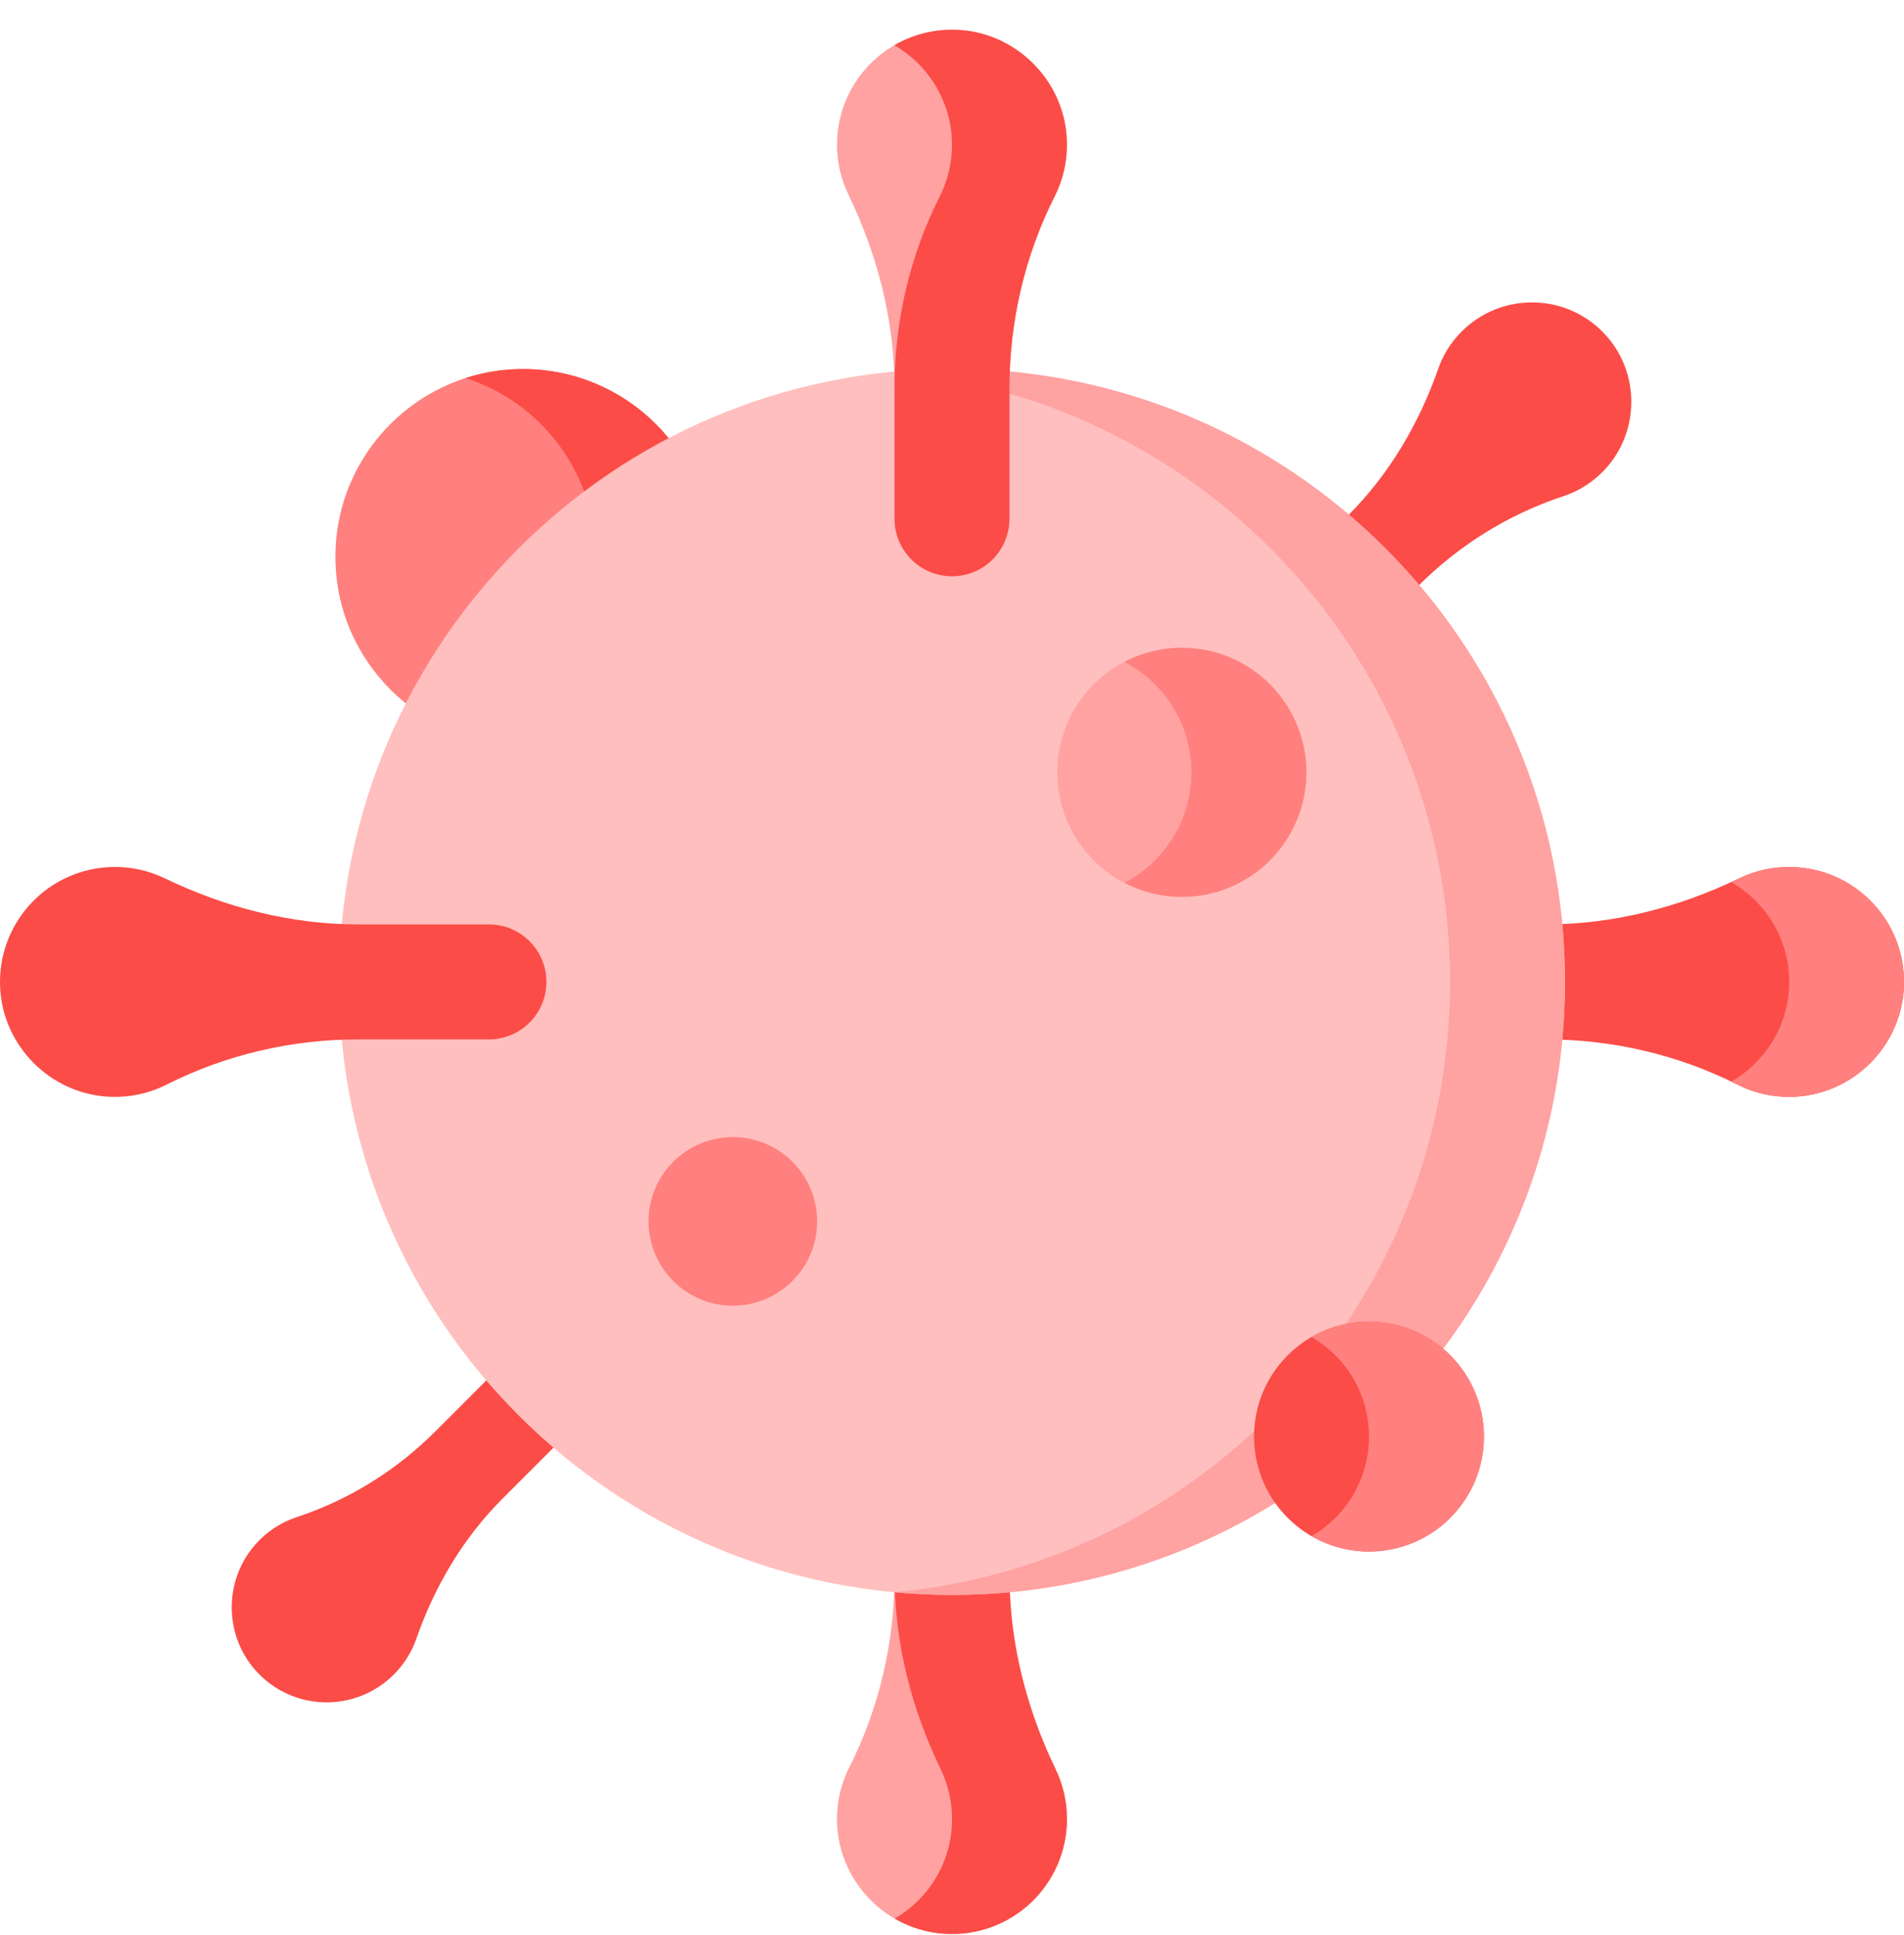 <svg width="63" height="64" viewBox="0 0 63 64" fill="none" xmlns="http://www.w3.org/2000/svg">
<path d="M44.92 32.481C44.92 33.531 45.772 34.382 46.822 34.382H51.146C53.348 34.382 55.522 34.887 57.488 35.878C58.074 36.174 58.747 36.322 59.458 36.275C61.343 36.149 62.871 34.616 62.992 32.73C63.133 30.517 61.38 28.678 59.197 28.678C58.606 28.678 58.046 28.813 57.547 29.054C55.544 30.021 53.369 30.579 51.145 30.579H46.822C45.772 30.579 44.92 31.431 44.92 32.481Z" fill="#FB4C47"/>
<path d="M19.154 44.824C18.54 44.21 17.545 44.21 16.931 44.824L14.403 47.351C13.116 48.638 11.55 49.614 9.821 50.184C9.305 50.353 8.825 50.66 8.437 51.104C7.409 52.279 7.412 54.069 8.443 55.241C9.655 56.618 11.755 56.668 13.031 55.392C13.377 55.046 13.625 54.64 13.776 54.208C14.381 52.472 15.326 50.874 16.627 49.574L19.154 47.047C19.768 46.433 19.768 45.437 19.154 44.824Z" fill="#FB4C47"/>
<path d="M41.957 22.025C42.599 22.668 43.641 22.668 44.283 22.025L46.929 19.38C48.275 18.034 49.914 17.012 51.723 16.416C52.263 16.239 52.765 15.918 53.171 15.454C54.247 14.223 54.245 12.351 53.165 11.124C51.897 9.684 49.7 9.631 48.364 10.966C48.002 11.328 47.743 11.753 47.585 12.206C46.951 14.022 45.962 15.694 44.602 17.054L41.957 19.699C41.315 20.341 41.315 21.383 41.957 22.025Z" fill="#FB4C47"/>
<path d="M31.499 45.899C30.449 45.899 29.598 46.75 29.598 47.8V52.124C29.598 54.325 29.093 56.499 28.101 58.465C27.805 59.05 27.657 59.723 27.705 60.435C27.831 62.319 29.364 63.848 31.249 63.968C33.463 64.109 35.302 62.356 35.302 60.173C35.302 59.582 35.167 59.023 34.926 58.524C33.959 56.521 33.4 54.347 33.4 52.123V47.8C33.4 46.75 32.549 45.899 31.499 45.899Z" fill="#FFA2A1"/>
<path d="M34.928 58.524C33.962 56.521 33.403 54.347 33.403 52.123V47.8C33.403 46.75 32.552 45.899 31.502 45.899C30.451 45.899 29.6 46.75 29.6 47.8V52.123C29.6 54.347 30.159 56.521 31.126 58.524C31.366 59.023 31.502 59.582 31.502 60.174C31.502 61.58 30.738 62.807 29.603 63.465C30.095 63.751 30.656 63.93 31.252 63.968C33.465 64.109 35.304 62.356 35.304 60.174C35.304 59.582 35.169 59.023 34.928 58.524Z" fill="#FB4C47"/>
<path d="M17.309 24.629C20.739 24.629 23.52 21.848 23.52 18.418C23.52 14.988 20.739 12.208 17.309 12.208C13.879 12.208 11.098 14.988 11.098 18.418C11.098 21.848 13.879 24.629 17.309 24.629Z" fill="#FF807E"/>
<path d="M17.308 12.208C16.645 12.208 16.006 12.313 15.407 12.505C17.907 13.309 19.716 15.652 19.716 18.418C19.716 21.185 17.907 23.528 15.407 24.331C16.006 24.524 16.645 24.629 17.308 24.629C20.738 24.629 23.519 21.848 23.519 18.418C23.519 14.988 20.738 12.208 17.308 12.208Z" fill="#FB4C47"/>
<path d="M31.5 52.759C42.701 52.759 51.782 43.68 51.782 32.48C51.782 21.28 42.701 12.201 31.5 12.201C20.299 12.201 11.219 21.28 11.219 32.48C11.219 43.68 20.299 52.759 31.5 52.759Z" fill="#FFBFBE"/>
<path d="M31.502 12.201C30.86 12.201 30.226 12.232 29.6 12.291C39.91 13.249 47.98 21.922 47.98 32.48C47.98 43.039 39.91 51.711 29.6 52.67C30.226 52.728 30.86 52.759 31.502 52.759C42.703 52.759 51.783 43.68 51.783 32.48C51.783 21.28 42.703 12.201 31.502 12.201Z" fill="#FFA2A2"/>
<path d="M39.104 29.668C41.379 29.668 43.223 27.823 43.223 25.548C43.223 23.273 41.379 21.429 39.104 21.429C36.828 21.429 34.984 23.273 34.984 25.548C34.984 27.823 36.828 29.668 39.104 29.668Z" fill="#FFA2A1"/>
<path d="M39.106 21.429C38.42 21.429 37.774 21.598 37.205 21.895C38.523 22.582 39.423 23.959 39.423 25.548C39.423 27.137 38.523 28.515 37.205 29.202C37.774 29.499 38.42 29.668 39.106 29.668C41.382 29.668 43.226 27.823 43.226 25.548C43.226 23.273 41.382 21.429 39.106 21.429Z" fill="#FF807E"/>
<path d="M24.248 43.191C25.788 43.191 27.037 41.942 27.037 40.402C27.037 38.862 25.788 37.614 24.248 37.614C22.708 37.614 21.459 38.862 21.459 40.402C21.459 41.942 22.708 43.191 24.248 43.191Z" fill="#FF807E"/>
<path d="M45.297 51.323C47.397 51.323 49.1 49.621 49.1 47.52C49.1 45.42 47.397 43.718 45.297 43.718C43.197 43.718 41.494 45.42 41.494 47.52C41.494 49.621 43.197 51.323 45.297 51.323Z" fill="#FB4C47"/>
<path d="M45.298 43.718C44.605 43.718 43.956 43.904 43.396 44.228C44.533 44.886 45.298 46.114 45.298 47.521C45.298 48.928 44.533 50.156 43.396 50.814C43.956 51.137 44.605 51.324 45.298 51.324C47.398 51.324 49.1 49.621 49.1 47.521C49.1 45.421 47.398 43.718 45.298 43.718Z" fill="#FF807E"/>
<path d="M18.079 32.481C18.079 33.531 17.228 34.382 16.178 34.382H11.854C9.652 34.382 7.477 34.887 5.512 35.878C4.926 36.174 4.253 36.322 3.542 36.275C1.657 36.149 0.128 34.616 0.008 32.73C-0.133 30.517 1.62 28.678 3.803 28.678C4.394 28.678 4.954 28.813 5.453 29.054C7.456 30.021 9.631 30.579 11.854 30.579H16.178C17.228 30.579 18.079 31.431 18.079 32.481Z" fill="#FB4C47"/>
<path d="M31.499 19.062C32.549 19.062 33.4 18.21 33.4 17.16V12.837C33.4 10.636 33.905 8.461 34.896 6.496C35.192 5.91 35.34 5.237 35.293 4.526C35.167 2.641 33.634 1.113 31.748 0.992C29.535 0.851 27.696 2.604 27.696 4.787C27.696 5.378 27.831 5.938 28.072 6.437C29.039 8.439 29.598 10.614 29.598 12.837V17.16C29.597 18.21 30.449 19.062 31.499 19.062Z" fill="#FFA2A1"/>
<path d="M35.294 4.526C35.168 2.641 33.635 1.113 31.749 0.992C30.962 0.942 30.223 1.132 29.596 1.496C30.66 2.115 31.405 3.237 31.491 4.526C31.538 5.237 31.39 5.91 31.095 6.496C30.103 8.461 29.598 10.636 29.598 12.837V17.16C29.598 18.21 30.45 19.062 31.5 19.062C32.55 19.062 33.401 18.21 33.401 17.16V12.837C33.401 10.636 33.906 8.461 34.897 6.496C35.193 5.91 35.341 5.237 35.294 4.526Z" fill="#FB4C47"/>
<path d="M59.201 28.68C58.61 28.68 58.05 28.815 57.551 29.056C57.463 29.098 57.374 29.139 57.285 29.18C58.496 29.873 59.289 31.214 59.193 32.73C59.11 34.027 58.36 35.157 57.287 35.777C57.355 35.81 57.424 35.842 57.492 35.876C58.078 36.172 58.751 36.32 59.462 36.273C61.346 36.147 62.873 34.614 62.993 32.73C63.134 30.518 61.382 28.68 59.201 28.68Z" fill="#FF807E"/>
</svg>

